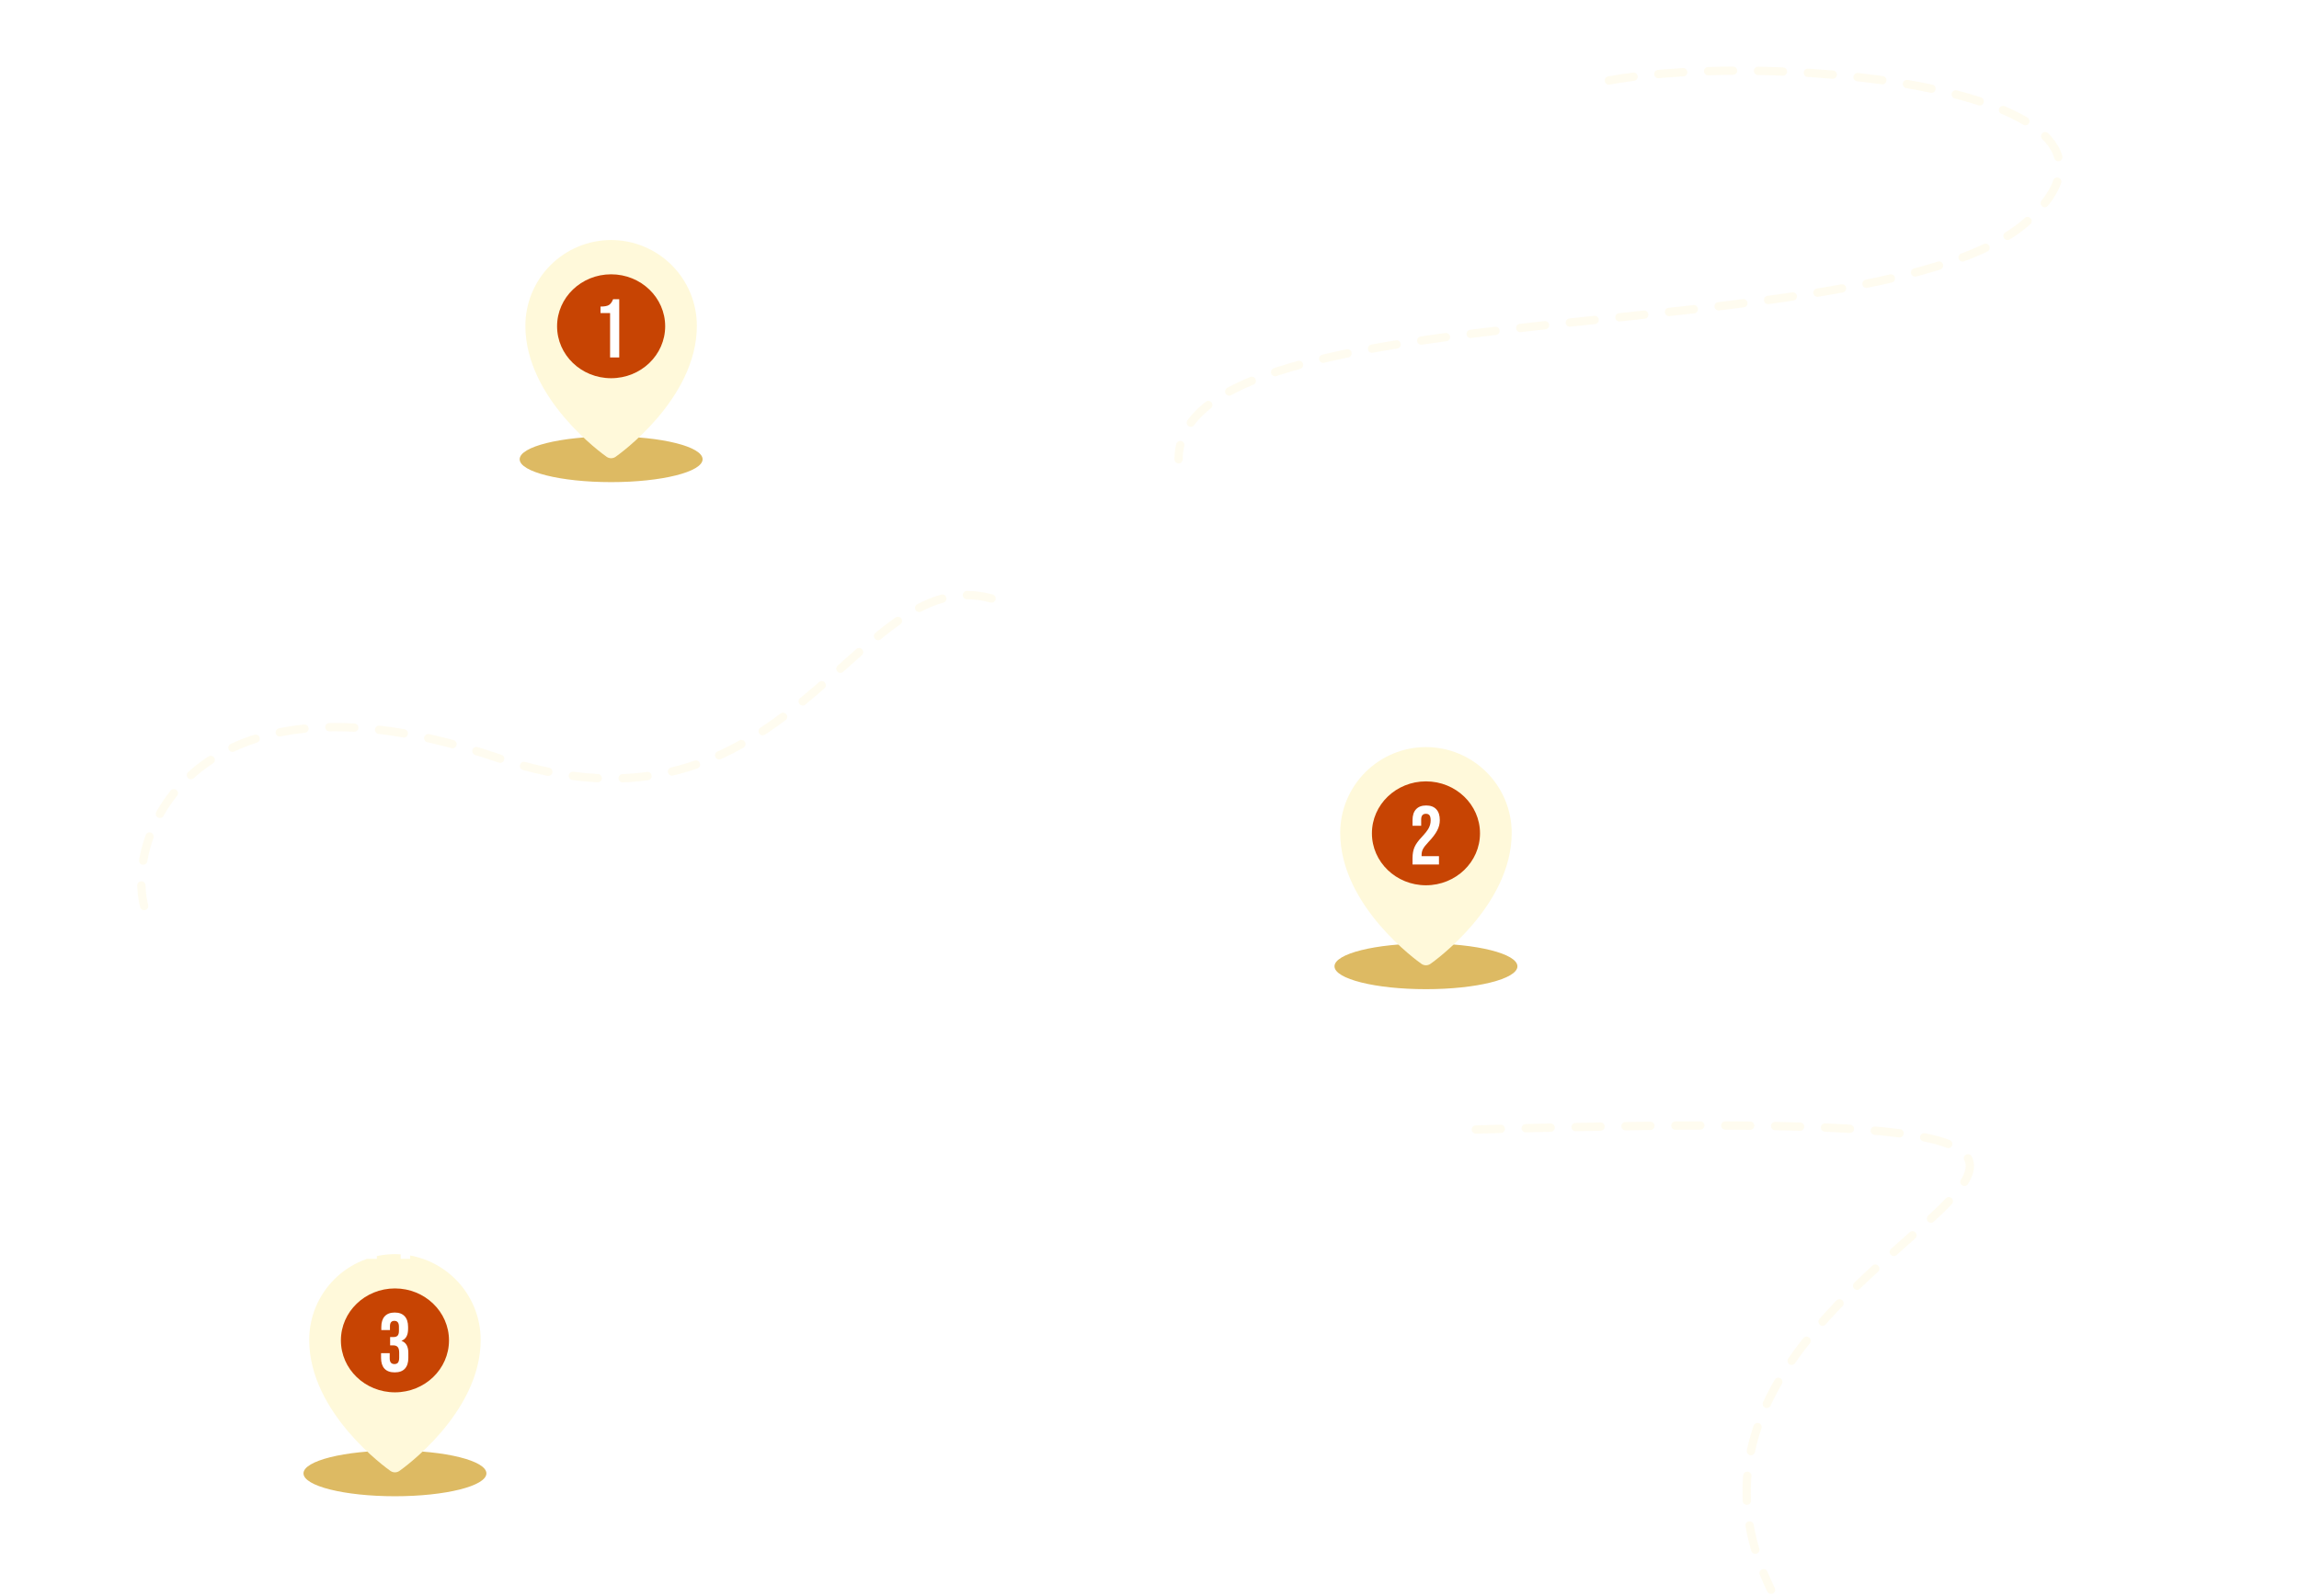<svg width="553" height="384" viewBox="0 0 553 384" fill="none" xmlns="http://www.w3.org/2000/svg">
<g filter="url(#filter0_ddddd_701_390962)">
<ellipse cx="86" cy="60.5" rx="22" ry="5.5" fill="#DDBA63"/>
<path d="M85.998 7.749C80.53 7.756 75.288 9.931 71.421 13.797C67.555 17.664 65.379 22.906 65.373 28.374C65.373 46.022 84.123 59.352 84.921 59.91C85.237 60.131 85.613 60.249 85.998 60.249C86.383 60.249 86.759 60.131 87.075 59.91C87.873 59.352 106.623 46.022 106.623 28.374C106.617 22.906 104.441 17.664 100.575 13.797C96.708 9.931 91.466 7.756 85.998 7.749V7.749ZM85.999 20.875C87.483 20.875 88.933 21.315 90.166 22.139C91.4 22.963 92.361 24.134 92.928 25.505C93.496 26.875 93.645 28.383 93.355 29.838C93.066 31.293 92.352 32.629 91.303 33.678C90.254 34.727 88.918 35.441 87.463 35.731C86.008 36.02 84.5 35.872 83.129 35.304C81.759 34.736 80.588 33.775 79.763 32.542C78.939 31.308 78.499 29.858 78.499 28.375C78.499 27.39 78.693 26.415 79.07 25.505C79.447 24.595 80 23.768 80.696 23.072C81.392 22.375 82.219 21.823 83.129 21.446C84.039 21.069 85.014 20.875 85.999 20.875V20.875Z" fill="#FFF9DA"/>
<ellipse cx="86" cy="28.5" rx="13" ry="12.5" fill="#C74403"/>
<path d="M87.95 36H85.75V25.32H83.45V23.76C84.37 23.76 85.037 23.64 85.45 23.4C85.876 23.133 86.216 22.667 86.47 22H87.95V36Z" fill="white"/>
</g>
<path d="M143.28 27H141V13H144.62C147.073 13 148.3 14.213 148.3 16.64V17.68C148.3 20.107 147.073 21.32 144.62 21.32H143.28V27ZM143.28 15.02V19.32H144.62C145.113 19.32 145.467 19.2 145.68 18.96C145.907 18.707 146.02 18.3 146.02 17.74V16.56C146.02 16 145.907 15.607 145.68 15.38C145.467 15.14 145.113 15.02 144.62 15.02H143.28ZM156.828 27H154.508L154.048 24.28H150.968L150.488 27H148.368L151.048 13H154.128L156.828 27ZM152.508 15.36L151.308 22.3H153.708L152.508 15.36ZM164.21 26.24C163.584 26.88 162.69 27.2 161.53 27.2C160.37 27.2 159.47 26.88 158.83 26.24C158.204 25.587 157.89 24.673 157.89 23.5V16.5C157.89 15.327 158.204 14.42 158.83 13.78C159.47 13.127 160.37 12.8 161.53 12.8C162.69 12.8 163.584 13.127 164.21 13.78C164.837 14.42 165.15 15.327 165.15 16.5V17.74H163.01V16.4C163.01 15.32 162.537 14.78 161.59 14.78C160.644 14.78 160.17 15.32 160.17 16.4V23.6C160.17 24.68 160.644 25.22 161.59 25.22C162.537 25.22 163.01 24.68 163.01 23.6V21.84H165.15V23.5C165.15 24.673 164.837 25.587 164.21 26.24ZM172.921 26.24C172.295 26.88 171.401 27.2 170.241 27.2C169.081 27.2 168.181 26.88 167.541 26.24C166.915 25.587 166.601 24.673 166.601 23.5V16.5C166.601 15.327 166.915 14.42 167.541 13.78C168.181 13.127 169.081 12.8 170.241 12.8C171.401 12.8 172.295 13.127 172.921 13.78C173.548 14.42 173.861 15.327 173.861 16.5V17.74H171.721V16.4C171.721 15.32 171.248 14.78 170.301 14.78C169.355 14.78 168.881 15.32 168.881 16.4V23.6C168.881 24.68 169.355 25.22 170.301 25.22C171.248 25.22 171.721 24.68 171.721 23.6V21.84H173.861V23.5C173.861 24.673 173.548 25.587 172.921 26.24ZM183.573 27H181.173L178.953 20.6L177.753 22.58V27H175.473V13H177.753V19.16L181.213 13H183.533L180.493 18.2L183.573 27ZM192.726 27H190.406L189.946 24.28H186.866L186.386 27H184.266L186.946 13H190.026L192.726 27ZM188.406 15.36L187.206 22.3H189.606L188.406 15.36ZM206.786 27H204.506L202.346 20.2L201.246 22.1V27H198.966V22.1L197.866 20.2L195.706 27H193.406L196.366 18.2L193.446 13H195.806L198.966 19.06V13H201.246V19.06L204.426 13H206.746L203.846 18.22L206.786 27ZM210.169 22.36L213.549 13H215.869V27H213.809V17.6L210.449 27H208.129V13H210.169V22.36ZM218.895 29.32H217.855L218.755 27H217.955V24.6H220.235V26.76L218.895 29.32ZM230.727 18.08V13H233.007V27H230.727V21.16C230.14 21.76 229.347 22.06 228.347 22.06C226.373 22.06 225.387 20.933 225.387 18.68V13H227.647V18.38C227.647 19.46 228.113 20 229.047 20C229.58 20 229.993 19.84 230.287 19.52C230.58 19.187 230.727 18.707 230.727 18.08ZM239.324 27H237.064V15.02H234.384V13H242.004V15.02H239.324V27ZM243.125 23.44V16.56C243.125 15.36 243.445 14.433 244.085 13.78C244.738 13.127 245.665 12.8 246.865 12.8C248.078 12.8 249.005 13.127 249.645 13.78C250.298 14.433 250.625 15.36 250.625 16.56V23.44C250.625 24.64 250.298 25.567 249.645 26.22C248.991 26.873 248.065 27.2 246.865 27.2C245.665 27.2 244.738 26.873 244.085 26.22C243.445 25.567 243.125 24.64 243.125 23.44ZM246.865 25.18C247.851 25.18 248.345 24.64 248.345 23.56V16.44C248.345 15.36 247.851 14.82 246.865 14.82C245.891 14.82 245.405 15.36 245.405 16.44V23.56C245.405 24.64 245.891 25.18 246.865 25.18ZM258.124 27H255.844V13H258.124V18.78H261.144V13H263.424V27H261.144V20.8H258.124V27ZM265.234 23.44V16.56C265.234 15.36 265.554 14.433 266.194 13.78C266.847 13.127 267.774 12.8 268.974 12.8C270.187 12.8 271.114 13.127 271.754 13.78C272.407 14.433 272.734 15.36 272.734 16.56V23.44C272.734 24.64 272.407 25.567 271.754 26.22C271.101 26.873 270.174 27.2 268.974 27.2C267.774 27.2 266.847 26.873 266.194 26.22C265.554 25.567 265.234 24.64 265.234 23.44ZM268.974 25.18C269.961 25.18 270.454 24.64 270.454 23.56V16.44C270.454 15.36 269.961 14.82 268.974 14.82C268.001 14.82 267.514 15.36 267.514 16.44V23.56C267.514 24.64 268.001 25.18 268.974 25.18ZM278.455 27H274.535V13H278.255C279.508 13 280.428 13.273 281.015 13.82C281.615 14.367 281.915 15.207 281.915 16.34V16.76C281.915 18.187 281.362 19.113 280.255 19.54V19.6C281.522 19.987 282.155 21.02 282.155 22.7V23.42C282.155 25.807 280.922 27 278.455 27ZM276.815 15.02V18.74H277.955C278.528 18.74 278.948 18.613 279.215 18.36C279.495 18.093 279.635 17.68 279.635 17.12V16.6C279.635 16.04 279.522 15.64 279.295 15.4C279.068 15.147 278.695 15.02 278.175 15.02H276.815ZM276.815 20.76V24.98H278.455C278.948 24.98 279.308 24.86 279.535 24.62C279.762 24.367 279.875 23.96 279.875 23.4V22.62C279.875 21.927 279.742 21.447 279.475 21.18C279.208 20.9 278.742 20.76 278.075 20.76H276.815ZM283.574 23.44V16.56C283.574 15.36 283.894 14.433 284.534 13.78C285.187 13.127 286.114 12.8 287.314 12.8C288.527 12.8 289.454 13.127 290.094 13.78C290.747 14.433 291.074 15.36 291.074 16.56V23.44C291.074 24.64 290.747 25.567 290.094 26.22C289.441 26.873 288.514 27.2 287.314 27.2C286.114 27.2 285.187 26.873 284.534 26.22C283.894 25.567 283.574 24.64 283.574 23.44ZM287.314 25.18C288.301 25.18 288.794 24.64 288.794 23.56V16.44C288.794 15.36 288.301 14.82 287.314 14.82C286.341 14.82 285.854 15.36 285.854 16.44V23.56C285.854 24.64 286.341 25.18 287.314 25.18ZM295.155 27H292.875V13H299.155V15.02H295.155V27ZM300.293 23.44V16.56C300.293 15.36 300.613 14.433 301.253 13.78C301.906 13.127 302.833 12.8 304.033 12.8C305.246 12.8 306.173 13.127 306.813 13.78C307.466 14.433 307.793 15.36 307.793 16.56V23.44C307.793 24.64 307.466 25.567 306.813 26.22C306.159 26.873 305.233 27.2 304.033 27.2C302.833 27.2 301.906 26.873 301.253 26.22C300.613 25.567 300.293 24.64 300.293 23.44ZM304.033 25.18C305.019 25.18 305.513 24.64 305.513 23.56V16.44C305.513 15.36 305.019 14.82 304.033 14.82C303.059 14.82 302.573 15.36 302.573 16.44V23.56C302.573 24.64 303.059 25.18 304.033 25.18ZM145.32 57H143.06V45.02H140.38V43H148V45.02H145.32V57ZM153.019 57H149.379V43H151.659V48.4H153.019C155.472 48.4 156.699 49.633 156.699 52.1V53.3C156.699 55.767 155.472 57 153.019 57ZM160.499 57H158.219V43H160.499V57ZM151.659 50.42V54.98H153.019C153.499 54.98 153.852 54.86 154.079 54.62C154.306 54.367 154.419 53.967 154.419 53.42V51.98C154.419 51.433 154.306 51.04 154.079 50.8C153.852 50.547 153.499 50.42 153.019 50.42H151.659ZM167.422 57H165.262L168.222 49.82L165.382 43H167.822L169.622 47.7L171.482 43H173.682L170.842 49.82L173.802 57H171.382L169.422 51.94L167.422 57ZM174.59 53.44V46.56C174.59 45.36 174.91 44.433 175.55 43.78C176.203 43.127 177.13 42.8 178.33 42.8C179.543 42.8 180.47 43.127 181.11 43.78C181.763 44.433 182.09 45.36 182.09 46.56V53.44C182.09 54.64 181.763 55.567 181.11 56.22C180.456 56.873 179.53 57.2 178.33 57.2C177.13 57.2 176.203 56.873 175.55 56.22C174.91 55.567 174.59 54.64 174.59 53.44ZM178.33 55.18C179.316 55.18 179.81 54.64 179.81 53.56V46.44C179.81 45.36 179.316 44.82 178.33 44.82C177.356 44.82 176.87 45.36 176.87 46.44V53.56C176.87 54.64 177.356 55.18 178.33 55.18ZM188.133 57H185.873V45.02H183.193V43H190.813V45.02H188.133V57ZM198.911 57H192.191V43H198.911V45.02H194.471V48.78H198.031V50.8H194.471V54.98H198.911V57ZM200.454 57.02C200.174 57.02 199.954 56.993 199.794 56.94V54.96C199.954 55 200.107 55.02 200.254 55.02C200.747 55.02 201.087 54.9 201.274 54.66C201.474 54.407 201.587 53.973 201.614 53.36L202.034 43H208.874V57H206.614V45.02H204.174L203.874 53.42C203.834 54.673 203.547 55.587 203.014 56.16C202.481 56.733 201.627 57.02 200.454 57.02ZM218.101 57H214.301V43H220.841V45.02H216.581V48.5H218.101C220.554 48.5 221.781 49.733 221.781 52.2V53.3C221.781 55.767 220.554 57 218.101 57ZM216.581 50.52V54.98H218.101C218.581 54.98 218.934 54.86 219.161 54.62C219.387 54.367 219.501 53.967 219.501 53.42V52.08C219.501 51.533 219.387 51.14 219.161 50.9C218.934 50.647 218.581 50.52 218.101 50.52H216.581ZM226.925 57H223.285V43H225.565V48.4H226.925C229.378 48.4 230.605 49.633 230.605 52.1V53.3C230.605 55.767 229.378 57 226.925 57ZM234.405 57H232.125V43H234.405V57ZM225.565 50.42V54.98H226.925C227.405 54.98 227.758 54.86 227.985 54.62C228.212 54.367 228.325 53.967 228.325 53.42V51.98C228.325 51.433 228.212 51.04 227.985 50.8C227.758 50.547 227.405 50.42 226.925 50.42H225.565ZM245.968 56.24C245.341 56.88 244.448 57.2 243.288 57.2C242.128 57.2 241.228 56.88 240.588 56.24C239.961 55.587 239.648 54.673 239.648 53.5V46.5C239.648 45.327 239.961 44.42 240.588 43.78C241.228 43.127 242.128 42.8 243.288 42.8C244.448 42.8 245.341 43.127 245.968 43.78C246.595 44.42 246.908 45.327 246.908 46.5V47.74H244.768V46.4C244.768 45.32 244.295 44.78 243.348 44.78C242.401 44.78 241.928 45.32 241.928 46.4V53.6C241.928 54.68 242.401 55.22 243.348 55.22C244.295 55.22 244.768 54.68 244.768 53.6V51.84H246.908V53.5C246.908 54.673 246.595 55.587 245.968 56.24ZM255.24 57H248.52V43H255.24V45.02H250.8V48.78H254.36V50.8H250.8V54.98H255.24V57ZM260.542 57H256.742V43H263.282V45.02H259.022V48.5H260.542C262.996 48.5 264.222 49.733 264.222 52.2V53.3C264.222 55.767 262.996 57 260.542 57ZM259.022 50.52V54.98H260.542C261.022 54.98 261.376 54.86 261.602 54.62C261.829 54.367 261.942 53.967 261.942 53.42V52.08C261.942 51.533 261.829 51.14 261.602 50.9C261.376 50.647 261.022 50.52 260.542 50.52H259.022ZM272.927 43V57H270.647V51.08H269.607C268.967 51.08 268.513 51.22 268.247 51.5C267.993 51.78 267.867 52.267 267.867 52.96V55.16C267.867 55.947 267.793 56.56 267.647 57H265.347C265.52 56.573 265.607 55.967 265.607 55.18V53.1C265.607 52.18 265.74 51.473 266.007 50.98C266.273 50.473 266.707 50.133 267.307 49.96V49.9C266.187 49.487 265.627 48.533 265.627 47.04V46.36C265.627 45.213 265.92 44.367 266.507 43.82C267.107 43.273 268.033 43 269.287 43H272.927ZM269.567 49.06H270.647V45.02H269.327C268.833 45.02 268.473 45.147 268.247 45.4C268.02 45.653 267.907 46.053 267.907 46.6V47.4C267.907 47.987 268.04 48.413 268.307 48.68C268.573 48.933 268.993 49.06 269.567 49.06ZM281.582 53.44V46.56C281.582 45.36 281.902 44.433 282.542 43.78C283.195 43.127 284.122 42.8 285.322 42.8C286.535 42.8 287.462 43.127 288.102 43.78C288.755 44.433 289.082 45.36 289.082 46.56V53.44C289.082 54.64 288.755 55.567 288.102 56.22C287.448 56.873 286.522 57.2 285.322 57.2C284.122 57.2 283.195 56.873 282.542 56.22C281.902 55.567 281.582 54.64 281.582 53.44ZM285.322 55.18C286.308 55.18 286.802 54.64 286.802 53.56V46.44C286.802 45.36 286.308 44.82 285.322 44.82C284.348 44.82 283.862 45.36 283.862 46.44V53.56C283.862 54.64 284.348 55.18 285.322 55.18ZM295.125 57H292.865V45.02H290.185V43H297.805V45.02H295.125V57ZM307.284 57H304.884L302.664 50.6L301.464 52.58V57H299.184V43H301.464V49.16L304.924 43H307.244L304.204 48.2L307.284 57ZM310.897 57H308.617V43H312.237C314.691 43 315.917 44.213 315.917 46.64V47.68C315.917 50.107 314.691 51.32 312.237 51.32H310.897V57ZM310.897 45.02V49.32H312.237C312.731 49.32 313.084 49.2 313.297 48.96C313.524 48.707 313.637 48.3 313.637 47.74V46.56C313.637 46 313.524 45.607 313.297 45.38C313.084 45.14 312.731 45.02 312.237 45.02H310.897ZM321.066 57H317.426V43H319.706V48.4H321.066C323.519 48.4 324.746 49.633 324.746 52.1V53.3C324.746 55.767 323.519 57 321.066 57ZM328.546 57H326.266V43H328.546V57ZM319.706 50.42V54.98H321.066C321.546 54.98 321.899 54.86 322.126 54.62C322.352 54.367 322.466 53.967 322.466 53.42V51.98C322.466 51.433 322.352 51.04 322.126 50.8C321.899 50.547 321.546 50.42 321.066 50.42H319.706ZM334.871 57H332.611V45.02H329.931V43H337.551V45.02H334.871V57ZM342.57 57H338.93V43H341.21V48.4H342.57C345.023 48.4 346.25 49.633 346.25 52.1V53.3C346.25 55.767 345.023 57 342.57 57ZM341.21 50.42V54.98H342.57C343.05 54.98 343.403 54.86 343.63 54.62C343.856 54.367 343.97 53.967 343.97 53.42V51.98C343.97 51.433 343.856 51.04 343.63 50.8C343.403 50.547 343.05 50.42 342.57 50.42H341.21Z" fill="white"/>
<g filter="url(#filter1_ddddd_701_390962)">
<ellipse cx="34" cy="304.5" rx="22" ry="5.5" fill="#DDBA63"/>
<path d="M33.998 251.749C28.53 251.756 23.288 253.931 19.421 257.797C15.555 261.664 13.38 266.906 13.373 272.374C13.373 290.022 32.123 303.352 32.921 303.911C33.237 304.131 33.613 304.249 33.998 304.249C34.383 304.249 34.759 304.131 35.075 303.911C35.873 303.352 54.623 290.022 54.623 272.374C54.617 266.906 52.441 261.664 48.575 257.797C44.708 253.931 39.466 251.756 33.998 251.749V251.749ZM33.999 264.875C35.483 264.875 36.933 265.315 38.166 266.139C39.4 266.963 40.361 268.134 40.928 269.505C41.496 270.875 41.645 272.383 41.355 273.838C41.066 275.293 40.352 276.629 39.303 277.678C38.254 278.727 36.917 279.441 35.463 279.731C34.008 280.02 32.5 279.872 31.129 279.304C29.759 278.736 28.587 277.775 27.763 276.542C26.939 275.308 26.499 273.858 26.499 272.375C26.499 271.39 26.693 270.415 27.07 269.505C27.447 268.595 28 267.768 28.696 267.072C29.392 266.375 30.219 265.823 31.129 265.446C32.039 265.069 33.014 264.875 33.999 264.875V264.875Z" fill="#FFF9DA"/>
<ellipse cx="34" cy="272.5" rx="13" ry="12.5" fill="#C74403"/>
<path d="M30.66 276.72V275.58H32.74V276.82C32.74 277.74 33.12 278.2 33.88 278.2C34.266 278.2 34.553 278.08 34.74 277.84C34.926 277.6 35.02 277.193 35.02 276.62V275.48C35.02 274.84 34.906 274.387 34.68 274.12C34.453 273.84 34.086 273.7 33.58 273.7H32.84V271.7H33.64C34.093 271.7 34.426 271.587 34.64 271.36C34.853 271.12 34.96 270.74 34.96 270.22V269.2C34.96 268.267 34.593 267.8 33.86 267.8C33.153 267.8 32.8 268.233 32.8 269.1V270.02H30.72V269.28C30.72 268.16 30.993 267.3 31.54 266.7C32.1 266.1 32.9 265.8 33.94 265.8C34.993 265.8 35.793 266.1 36.34 266.7C36.886 267.287 37.16 268.14 37.16 269.26V269.76C37.16 271.253 36.64 272.193 35.6 272.58V272.62C36.68 273.02 37.22 273.98 37.22 275.5V276.74C37.22 277.86 36.94 278.72 36.38 279.32C35.833 279.907 35.02 280.2 33.94 280.2C32.86 280.2 32.04 279.9 31.48 279.3C30.933 278.7 30.66 277.84 30.66 276.72Z" fill="white"/>
</g>
<path d="M92.74 264.56L94.54 257H96.72L93.7 268.62C93.46 269.54 93.08 270.2 92.56 270.6C92.04 271 91.307 271.2 90.36 271.2C89.813 271.2 89.353 271.127 88.98 270.98V269.02C89.3 269.127 89.647 269.18 90.02 269.18C90.447 269.18 90.767 269.12 90.98 269C91.193 268.867 91.353 268.64 91.46 268.32L91.56 267.96L88.4 257H90.76L92.74 264.56ZM102.984 262.08V257H105.264V271H102.984V265.16C102.398 265.76 101.604 266.06 100.604 266.06C98.631 266.06 97.644 264.933 97.644 262.68V257H99.904V262.38C99.904 263.46 100.371 264 101.304 264C101.838 264 102.251 263.84 102.544 263.52C102.838 263.187 102.984 262.707 102.984 262.08ZM115.082 271H112.762L112.302 268.28H109.222L108.742 271H106.622L109.302 257H112.382L115.082 271ZM110.762 259.36L109.562 266.3H111.962L110.762 259.36ZM122.464 270.24C121.838 270.88 120.944 271.2 119.784 271.2C118.624 271.2 117.724 270.88 117.084 270.24C116.458 269.587 116.144 268.673 116.144 267.5V260.5C116.144 259.327 116.458 258.42 117.084 257.78C117.724 257.127 118.624 256.8 119.784 256.8C120.944 256.8 121.838 257.127 122.464 257.78C123.091 258.42 123.404 259.327 123.404 260.5V261.74H121.264V260.4C121.264 259.32 120.791 258.78 119.844 258.78C118.898 258.78 118.424 259.32 118.424 260.4V267.6C118.424 268.68 118.898 269.22 119.844 269.22C120.791 269.22 121.264 268.68 121.264 267.6V265.84H123.404V267.5C123.404 268.673 123.091 269.587 122.464 270.24ZM129.336 271H127.076V259.02H124.396V257H132.016V259.02H129.336V271ZM137.315 271H133.395V257H137.115C138.368 257 139.288 257.273 139.875 257.82C140.475 258.367 140.775 259.207 140.775 260.34V260.76C140.775 262.187 140.221 263.113 139.115 263.54V263.6C140.381 263.987 141.015 265.02 141.015 266.7V267.42C141.015 269.807 139.781 271 137.315 271ZM135.675 259.02V262.74H136.815C137.388 262.74 137.808 262.613 138.075 262.36C138.355 262.093 138.495 261.68 138.495 261.12V260.6C138.495 260.04 138.381 259.64 138.155 259.4C137.928 259.147 137.555 259.02 137.035 259.02H135.675ZM135.675 264.76V268.98H137.315C137.808 268.98 138.168 268.86 138.395 268.62C138.621 268.367 138.735 267.96 138.735 267.4V266.62C138.735 265.927 138.601 265.447 138.335 265.18C138.068 264.9 137.601 264.76 136.935 264.76H135.675ZM146.295 264.56L148.095 257H150.275L147.255 268.62C147.015 269.54 146.635 270.2 146.115 270.6C145.595 271 144.861 271.2 143.915 271.2C143.368 271.2 142.908 271.127 142.535 270.98V269.02C142.855 269.127 143.201 269.18 143.575 269.18C144.001 269.18 144.321 269.12 144.535 269C144.748 268.867 144.908 268.64 145.015 268.32L145.115 267.96L141.955 257H144.315L146.295 264.56ZM155.399 255.86C154.612 255.86 153.992 255.64 153.539 255.2C153.086 254.747 152.846 254.133 152.819 253.36H154.199C154.266 254.027 154.666 254.36 155.399 254.36C156.132 254.36 156.552 254.027 156.659 253.36H157.999C157.972 254.133 157.732 254.747 157.279 255.2C156.826 255.64 156.199 255.86 155.399 255.86ZM153.579 266.36L156.959 257H159.279V271H157.219V261.6L153.859 271H151.539V257H153.579V266.36ZM168.623 271H164.703V257H168.423C169.676 257 170.596 257.273 171.183 257.82C171.783 258.367 172.083 259.207 172.083 260.34V260.76C172.083 262.187 171.53 263.113 170.423 263.54V263.6C171.69 263.987 172.323 265.02 172.323 266.7V267.42C172.323 269.807 171.09 271 168.623 271ZM166.983 259.02V262.74H168.123C168.696 262.74 169.116 262.613 169.383 262.36C169.663 262.093 169.803 261.68 169.803 261.12V260.6C169.803 260.04 169.69 259.64 169.463 259.4C169.236 259.147 168.863 259.02 168.343 259.02H166.983ZM166.983 264.76V268.98H168.623C169.116 268.98 169.476 268.86 169.703 268.62C169.93 268.367 170.043 267.96 170.043 267.4V266.62C170.043 265.927 169.91 265.447 169.643 265.18C169.376 264.9 168.91 264.76 168.243 264.76H166.983ZM179.62 271H177.34V257H180.96C183.413 257 184.64 258.213 184.64 260.64V261.68C184.64 264.107 183.413 265.32 180.96 265.32H179.62V271ZM179.62 259.02V263.32H180.96C181.453 263.32 181.807 263.2 182.02 262.96C182.247 262.707 182.36 262.3 182.36 261.74V260.56C182.36 260 182.247 259.607 182.02 259.38C181.807 259.14 181.453 259.02 180.96 259.02H179.62ZM185.968 267.44V260.56C185.968 259.36 186.288 258.433 186.928 257.78C187.582 257.127 188.508 256.8 189.708 256.8C190.922 256.8 191.848 257.127 192.488 257.78C193.142 258.433 193.468 259.36 193.468 260.56V267.44C193.468 268.64 193.142 269.567 192.488 270.22C191.835 270.873 190.908 271.2 189.708 271.2C188.508 271.2 187.582 270.873 186.928 270.22C186.288 269.567 185.968 268.64 185.968 267.44ZM189.708 269.18C190.695 269.18 191.188 268.64 191.188 267.56V260.44C191.188 259.36 190.695 258.82 189.708 258.82C188.735 258.82 188.248 259.36 188.248 260.44V267.56C188.248 268.64 188.735 269.18 189.708 269.18ZM198.49 271.2C197.29 271.2 196.376 270.887 195.75 270.26C195.123 269.62 194.81 268.7 194.81 267.5V266.56H196.95V267.54C196.95 268.633 197.443 269.18 198.43 269.18C198.95 269.18 199.323 269.047 199.55 268.78C199.79 268.5 199.91 268.047 199.91 267.42V266.66C199.91 265.967 199.77 265.473 199.49 265.18C199.223 264.873 198.776 264.72 198.15 264.72H197.29V262.7H198.21C199.303 262.7 199.85 262.133 199.85 261V260.38C199.85 259.34 199.376 258.82 198.43 258.82C197.496 258.82 197.03 259.32 197.03 260.32V261.02H194.89V260.5C194.89 259.3 195.196 258.387 195.81 257.76C196.423 257.12 197.323 256.8 198.51 256.8C199.683 256.8 200.576 257.107 201.19 257.72C201.803 258.333 202.11 259.22 202.11 260.38V260.76C202.11 262.213 201.516 263.153 200.33 263.58V263.6C201.556 264.027 202.17 265.053 202.17 266.68V267.48C202.17 269.96 200.943 271.2 198.49 271.2ZM207.464 271H203.824V257H206.104V262.4H207.464C209.918 262.4 211.144 263.633 211.144 266.1V267.3C211.144 269.767 209.918 271 207.464 271ZM214.944 271H212.664V257H214.944V271ZM206.104 264.42V268.98H207.464C207.944 268.98 208.298 268.86 208.524 268.62C208.751 268.367 208.864 267.967 208.864 267.42V265.98C208.864 265.433 208.751 265.04 208.524 264.8C208.298 264.547 207.944 264.42 207.464 264.42H206.104ZM219.229 271H216.949V257H223.229V259.02H219.229V271ZM226.905 271H224.625V257H228.245C230.698 257 231.925 258.213 231.925 260.64V261.68C231.925 264.107 230.698 265.32 228.245 265.32H226.905V271ZM226.905 259.02V263.32H228.245C228.738 263.32 229.092 263.2 229.305 262.96C229.532 262.707 229.645 262.3 229.645 261.74V260.56C229.645 260 229.532 259.607 229.305 259.38C229.092 259.14 228.738 259.02 228.245 259.02H226.905ZM237.074 271H233.434V257H235.714V262.4H237.074C239.527 262.4 240.754 263.633 240.754 266.1V267.3C240.754 269.767 239.527 271 237.074 271ZM244.554 271H242.274V257H244.554V271ZM235.714 264.42V268.98H237.074C237.554 268.98 237.907 268.86 238.134 268.62C238.36 268.367 238.474 267.967 238.474 267.42V265.98C238.474 265.433 238.36 265.04 238.134 264.8C237.907 264.547 237.554 264.42 237.074 264.42H235.714ZM258.119 271H246.559V257H248.839V268.98H251.219V257H253.479V268.98H255.839V257H258.119V271ZM266.833 271H260.113V257H266.833V259.02H262.393V262.78H265.953V264.8H262.393V268.98H266.833V271ZM274.034 271H271.754V257H279.334V271H277.054V259.02H274.034V271ZM283.604 271H281.324V257H284.944C287.398 257 288.624 258.213 288.624 260.64V261.68C288.624 264.107 287.398 265.32 284.944 265.32H283.604V271ZM283.604 259.02V263.32H284.944C285.438 263.32 285.791 263.2 286.004 262.96C286.231 262.707 286.344 262.3 286.344 261.74V260.56C286.344 260 286.231 259.607 286.004 259.38C285.791 259.14 285.438 259.02 284.944 259.02H283.604ZM292.173 266.36L295.553 257H297.873V271H295.813V261.6L292.453 271H290.133V257H292.173V266.36ZM303.099 271.2C301.899 271.2 300.986 270.887 300.359 270.26C299.732 269.62 299.419 268.7 299.419 267.5V266.56H301.559V267.54C301.559 268.633 302.052 269.18 303.039 269.18C303.559 269.18 303.932 269.047 304.159 268.78C304.399 268.5 304.519 268.047 304.519 267.42V266.66C304.519 265.967 304.379 265.473 304.099 265.18C303.832 264.873 303.386 264.72 302.759 264.72H301.899V262.7H302.819C303.912 262.7 304.459 262.133 304.459 261V260.38C304.459 259.34 303.986 258.82 303.039 258.82C302.106 258.82 301.639 259.32 301.639 260.32V261.02H299.499V260.5C299.499 259.3 299.806 258.387 300.419 257.76C301.032 257.12 301.932 256.8 303.119 256.8C304.292 256.8 305.186 257.107 305.799 257.72C306.412 258.333 306.719 259.22 306.719 260.38V260.76C306.719 262.213 306.126 263.153 304.939 263.58V263.6C306.166 264.027 306.779 265.053 306.779 266.68V267.48C306.779 269.96 305.552 271.2 303.099 271.2ZM308.254 267.44V260.56C308.254 259.36 308.574 258.433 309.214 257.78C309.867 257.127 310.794 256.8 311.994 256.8C313.207 256.8 314.134 257.127 314.774 257.78C315.427 258.433 315.754 259.36 315.754 260.56V267.44C315.754 268.64 315.427 269.567 314.774 270.22C314.12 270.873 313.194 271.2 311.994 271.2C310.794 271.2 309.867 270.873 309.214 270.22C308.574 269.567 308.254 268.64 308.254 267.44ZM311.994 269.18C312.98 269.18 313.474 268.64 313.474 267.56V260.44C313.474 259.36 312.98 258.82 311.994 258.82C311.02 258.82 310.534 259.36 310.534 260.44V267.56C310.534 268.64 311.02 269.18 311.994 269.18ZM321.475 271H317.555V257H321.275C322.528 257 323.448 257.273 324.035 257.82C324.635 258.367 324.935 259.207 324.935 260.34V260.76C324.935 262.187 324.381 263.113 323.275 263.54V263.6C324.541 263.987 325.175 265.02 325.175 266.7V267.42C325.175 269.807 323.941 271 321.475 271ZM319.835 259.02V262.74H320.975C321.548 262.74 321.968 262.613 322.235 262.36C322.515 262.093 322.655 261.68 322.655 261.12V260.6C322.655 260.04 322.541 259.64 322.315 259.4C322.088 259.147 321.715 259.02 321.195 259.02H319.835ZM319.835 264.76V268.98H321.475C321.968 268.98 322.328 268.86 322.555 268.62C322.781 268.367 322.895 267.96 322.895 267.4V266.62C322.895 265.927 322.761 265.447 322.495 265.18C322.228 264.9 321.761 264.76 321.095 264.76H319.835ZM97.46 287V298.98H98.66V302.88H96.38V301H90.64V302.88H88.38V298.98H89.68C89.973 298.687 90.14 298.14 90.18 297.34L90.6 287H97.46ZM91.84 298.98H95.18V289.02H92.74L92.46 297.22C92.433 297.94 92.227 298.527 91.84 298.98ZM100.056 301.02C99.776 301.02 99.556 300.993 99.396 300.94V298.96C99.556 299 99.709 299.02 99.856 299.02C100.349 299.02 100.689 298.9 100.876 298.66C101.076 298.407 101.189 297.973 101.216 297.36L101.636 287H108.476V301H106.216V289.02H103.776L103.476 297.42C103.436 298.673 103.149 299.587 102.616 300.16C102.082 300.733 101.229 301.02 100.056 301.02ZM117.684 287V301H115.404V295.08H114.364C113.724 295.08 113.271 295.22 113.004 295.5C112.751 295.78 112.624 296.267 112.624 296.96V299.16C112.624 299.947 112.551 300.56 112.404 301H110.104C110.278 300.573 110.364 299.967 110.364 299.18V297.1C110.364 296.18 110.498 295.473 110.764 294.98C111.031 294.473 111.464 294.133 112.064 293.96V293.9C110.944 293.487 110.384 292.533 110.384 291.04V290.36C110.384 289.213 110.678 288.367 111.264 287.82C111.864 287.273 112.791 287 114.044 287H117.684ZM114.324 293.06H115.404V289.02H114.084C113.591 289.02 113.231 289.147 113.004 289.4C112.778 289.653 112.664 290.053 112.664 290.6V291.4C112.664 291.987 112.798 292.413 113.064 292.68C113.331 292.933 113.751 293.06 114.324 293.06ZM125.382 301H123.102V287H126.722C129.175 287 130.402 288.213 130.402 290.64V291.68C130.402 294.107 129.175 295.32 126.722 295.32H125.382V301ZM125.382 289.02V293.32H126.722C127.215 293.32 127.568 293.2 127.782 292.96C128.008 292.707 128.122 292.3 128.122 291.74V290.56C128.122 290 128.008 289.607 127.782 289.38C127.568 289.14 127.215 289.02 126.722 289.02H125.382ZM138.63 301H131.91V287H138.63V289.02H134.19V292.78H137.75V294.8H134.19V298.98H138.63V301ZM147.992 301H145.672L145.212 298.28H142.132L141.652 301H139.532L142.212 287H145.292L147.992 301ZM143.672 289.36L142.472 296.3H144.872L143.672 289.36ZM149.45 301.02C149.17 301.02 148.95 300.993 148.79 300.94V298.96C148.95 299 149.103 299.02 149.25 299.02C149.743 299.02 150.083 298.9 150.27 298.66C150.47 298.407 150.583 297.973 150.61 297.36L151.03 287H157.87V301H155.61V289.02H153.17L152.87 297.42C152.83 298.673 152.543 299.587 152.01 300.16C151.477 300.733 150.623 301.02 149.45 301.02ZM161.919 296.36L165.299 287H167.619V301H165.559V291.6L162.199 301H159.879V287H161.919V296.36ZM172.845 301.2C171.645 301.2 170.732 300.887 170.105 300.26C169.478 299.62 169.165 298.7 169.165 297.5V296.56H171.305V297.54C171.305 298.633 171.798 299.18 172.785 299.18C173.305 299.18 173.678 299.047 173.905 298.78C174.145 298.5 174.265 298.047 174.265 297.42V296.66C174.265 295.967 174.125 295.473 173.845 295.18C173.578 294.873 173.132 294.72 172.505 294.72H171.645V292.7H172.565C173.658 292.7 174.205 292.133 174.205 291V290.38C174.205 289.34 173.732 288.82 172.785 288.82C171.852 288.82 171.385 289.32 171.385 290.32V291.02H169.245V290.5C169.245 289.3 169.552 288.387 170.165 287.76C170.778 287.12 171.678 286.8 172.865 286.8C174.038 286.8 174.932 287.107 175.545 287.72C176.158 288.333 176.465 289.22 176.465 290.38V290.76C176.465 292.213 175.872 293.153 174.685 293.58V293.6C175.912 294.027 176.525 295.053 176.525 296.68V297.48C176.525 299.96 175.298 301.2 172.845 301.2ZM185.843 301H183.523L183.063 298.28H179.983L179.503 301H177.383L180.063 287H183.143L185.843 301ZM181.523 289.36L180.323 296.3H182.723L181.523 289.36ZM196.084 302.88H193.804V301H187.184V287H189.464V298.98H192.484V287H194.764V298.98H196.084V302.88ZM199.478 296.36L202.858 287H205.178V301H203.118V291.6L199.758 301H197.438V287H199.478V296.36ZM209.224 296.36L212.604 287H214.924V301H212.864V291.6L209.504 301H207.184V287H209.224V296.36ZM226.488 300.24C225.861 300.88 224.968 301.2 223.808 301.2C222.648 301.2 221.748 300.88 221.108 300.24C220.481 299.587 220.168 298.673 220.168 297.5V290.5C220.168 289.327 220.481 288.42 221.108 287.78C221.748 287.127 222.648 286.8 223.808 286.8C224.968 286.8 225.861 287.127 226.488 287.78C227.114 288.42 227.428 289.327 227.428 290.5V291.74H225.288V290.4C225.288 289.32 224.814 288.78 223.868 288.78C222.921 288.78 222.448 289.32 222.448 290.4V297.6C222.448 298.68 222.921 299.22 223.868 299.22C224.814 299.22 225.288 298.68 225.288 297.6V295.84H227.428V297.5C227.428 298.673 227.114 299.587 226.488 300.24ZM232.959 301H229.039V287H232.759C234.012 287 234.932 287.273 235.519 287.82C236.119 288.367 236.419 289.207 236.419 290.34V290.76C236.419 292.187 235.866 293.113 234.759 293.54V293.6C236.026 293.987 236.659 295.02 236.659 296.7V297.42C236.659 299.807 235.426 301 232.959 301ZM231.319 289.02V292.74H232.459C233.032 292.74 233.452 292.613 233.719 292.36C233.999 292.093 234.139 291.68 234.139 291.12V290.6C234.139 290.04 234.026 289.64 233.799 289.4C233.572 289.147 233.199 289.02 232.679 289.02H231.319ZM231.319 294.76V298.98H232.959C233.452 298.98 233.812 298.86 234.039 298.62C234.266 298.367 234.379 297.96 234.379 297.4V296.62C234.379 295.927 234.246 295.447 233.979 295.18C233.712 294.9 233.246 294.76 232.579 294.76H231.319ZM238.078 297.44V290.56C238.078 289.36 238.398 288.433 239.038 287.78C239.691 287.127 240.618 286.8 241.818 286.8C243.031 286.8 243.958 287.127 244.598 287.78C245.251 288.433 245.578 289.36 245.578 290.56V297.44C245.578 298.64 245.251 299.567 244.598 300.22C243.944 300.873 243.018 301.2 241.818 301.2C240.618 301.2 239.691 300.873 239.038 300.22C238.398 299.567 238.078 298.64 238.078 297.44ZM241.818 299.18C242.804 299.18 243.298 298.64 243.298 297.56V290.44C243.298 289.36 242.804 288.82 241.818 288.82C240.844 288.82 240.358 289.36 240.358 290.44V297.56C240.358 298.64 240.844 299.18 241.818 299.18ZM249.419 296.36L252.799 287H255.119V301H253.059V291.6L249.699 301H247.379V287H249.419V296.36ZM258.625 301H256.465L259.425 293.82L256.585 287H259.025L260.825 291.7L262.685 287H264.885L262.045 293.82L265.005 301H262.585L260.625 295.94L258.625 301ZM271.802 296.36L275.182 287H277.502V301H275.442V291.6L272.082 301H269.762V287H271.802V296.36ZM287.968 287V298.98H289.168V302.88H286.888V301H281.148V302.88H278.888V298.98H280.188C280.481 298.687 280.648 298.14 280.688 297.34L281.108 287H287.968ZM282.348 298.98H285.688V289.02H283.248L282.968 297.22C282.941 297.94 282.734 298.527 282.348 298.98ZM297.243 301H290.523V287H297.243V289.02H292.803V292.78H296.363V294.8H292.803V298.98H297.243V301ZM302.606 285.86C301.819 285.86 301.199 285.64 300.746 285.2C300.293 284.747 300.053 284.133 300.026 283.36H301.406C301.473 284.027 301.873 284.36 302.606 284.36C303.339 284.36 303.759 284.027 303.866 283.36H305.206C305.179 284.133 304.939 284.747 304.486 285.2C304.033 285.64 303.406 285.86 302.606 285.86ZM300.786 296.36L304.166 287H306.486V301H304.426V291.6L301.066 301H298.746V287H300.786V296.36Z" fill="white"/>
<g filter="url(#filter2_ddddd_701_390962)">
<ellipse cx="282" cy="182.5" rx="22" ry="5.5" fill="#DDBA63"/>
<path d="M281.998 129.749C276.53 129.756 271.288 131.931 267.421 135.797C263.555 139.664 261.38 144.906 261.373 150.374C261.373 168.022 280.123 181.352 280.921 181.911C281.237 182.131 281.613 182.249 281.998 182.249C282.383 182.249 282.759 182.131 283.075 181.911C283.873 181.352 302.623 168.022 302.623 150.374C302.617 144.906 300.441 139.664 296.575 135.797C292.708 131.931 287.466 129.756 281.998 129.749V129.749ZM281.999 142.875C283.483 142.875 284.933 143.315 286.166 144.139C287.4 144.963 288.361 146.134 288.929 147.505C289.496 148.875 289.645 150.383 289.355 151.838C289.066 153.293 288.352 154.629 287.303 155.678C286.254 156.727 284.917 157.441 283.463 157.731C282.008 158.02 280.5 157.872 279.129 157.304C277.759 156.736 276.588 155.775 275.763 154.542C274.939 153.308 274.499 151.858 274.499 150.375C274.499 149.39 274.693 148.415 275.07 147.505C275.447 146.595 276 145.768 276.696 145.072C277.393 144.375 278.219 143.823 279.129 143.446C280.039 143.069 281.014 142.875 281.999 142.875V142.875Z" fill="#FFF9DA"/>
<ellipse cx="282" cy="150.5" rx="13" ry="12.5" fill="#C74403"/>
<path d="M285.129 158H278.769V156.48C278.769 155.44 278.929 154.553 279.249 153.82C279.569 153.087 280.142 152.287 280.969 151.42C281.822 150.5 282.389 149.773 282.669 149.24C282.976 148.653 283.129 148.04 283.129 147.4C283.129 146.813 283.036 146.4 282.849 146.16C282.662 145.92 282.376 145.8 281.989 145.8C281.229 145.8 280.849 146.26 280.849 147.18V148.68H278.769V147.32C278.769 146.187 279.049 145.32 279.609 144.72C280.169 144.107 280.982 143.8 282.049 143.8C283.116 143.8 283.929 144.107 284.489 144.72C285.049 145.32 285.329 146.187 285.329 147.32C285.329 148.187 285.122 149.013 284.709 149.8C284.296 150.613 283.596 151.54 282.609 152.58C281.969 153.26 281.529 153.82 281.289 154.26C281.062 154.7 280.949 155.18 280.949 155.7V156H285.129V158Z" fill="white"/>
</g>
<path d="M339.28 149H337V135H344.58V149H342.3V137.02H339.28V149ZM346.39 145.44V138.56C346.39 137.36 346.71 136.433 347.35 135.78C348.004 135.127 348.93 134.8 350.13 134.8C351.344 134.8 352.27 135.127 352.91 135.78C353.564 136.433 353.89 137.36 353.89 138.56V145.44C353.89 146.64 353.564 147.567 352.91 148.22C352.257 148.873 351.33 149.2 350.13 149.2C348.93 149.2 348.004 148.873 347.35 148.22C346.71 147.567 346.39 146.64 346.39 145.44ZM350.13 147.18C351.117 147.18 351.61 146.64 351.61 145.56V138.44C351.61 137.36 351.117 136.82 350.13 136.82C349.157 136.82 348.67 137.36 348.67 138.44V145.56C348.67 146.64 349.157 147.18 350.13 147.18ZM358.911 149.2C357.711 149.2 356.798 148.887 356.171 148.26C355.545 147.62 355.231 146.7 355.231 145.5V144.56H357.371V145.54C357.371 146.633 357.865 147.18 358.851 147.18C359.371 147.18 359.745 147.047 359.971 146.78C360.211 146.5 360.331 146.047 360.331 145.42V144.66C360.331 143.967 360.191 143.473 359.911 143.18C359.645 142.873 359.198 142.72 358.571 142.72H357.711V140.7H358.631C359.725 140.7 360.271 140.133 360.271 139V138.38C360.271 137.34 359.798 136.82 358.851 136.82C357.918 136.82 357.451 137.32 357.451 138.32V139.02H355.311V138.5C355.311 137.3 355.618 136.387 356.231 135.76C356.845 135.12 357.745 134.8 358.931 134.8C360.105 134.8 360.998 135.107 361.611 135.72C362.225 136.333 362.531 137.22 362.531 138.38V138.76C362.531 140.213 361.938 141.153 360.751 141.58V141.6C361.978 142.027 362.591 143.053 362.591 144.68V145.48C362.591 147.96 361.365 149.2 358.911 149.2ZM364.066 145.44V138.56C364.066 137.36 364.386 136.433 365.026 135.78C365.679 135.127 366.606 134.8 367.806 134.8C369.019 134.8 369.946 135.127 370.586 135.78C371.239 136.433 371.566 137.36 371.566 138.56V145.44C371.566 146.64 371.239 147.567 370.586 148.22C369.933 148.873 369.006 149.2 367.806 149.2C366.606 149.2 365.679 148.873 365.026 148.22C364.386 147.567 364.066 146.64 364.066 145.44ZM367.806 147.18C368.793 147.18 369.286 146.64 369.286 145.56V138.44C369.286 137.36 368.793 136.82 367.806 136.82C366.833 136.82 366.346 137.36 366.346 138.44V145.56C366.346 146.64 366.833 147.18 367.806 147.18ZM377.287 149H373.367V135H377.087C378.341 135 379.261 135.273 379.847 135.82C380.447 136.367 380.747 137.207 380.747 138.34V138.76C380.747 140.187 380.194 141.113 379.087 141.54V141.6C380.354 141.987 380.987 143.02 380.987 144.7V145.42C380.987 147.807 379.754 149 377.287 149ZM375.647 137.02V140.74H376.787C377.361 140.74 377.781 140.613 378.047 140.36C378.327 140.093 378.467 139.68 378.467 139.12V138.6C378.467 138.04 378.354 137.64 378.127 137.4C377.901 137.147 377.527 137.02 377.007 137.02H375.647ZM375.647 142.76V146.98H377.287C377.781 146.98 378.141 146.86 378.367 146.62C378.594 146.367 378.707 145.96 378.707 145.4V144.62C378.707 143.927 378.574 143.447 378.307 143.18C378.041 142.9 377.574 142.76 376.907 142.76H375.647ZM384.626 144.36L388.006 135H390.326V149H388.266V139.6L384.906 149H382.586V135H384.626V144.36ZM404.21 135V146.98H405.41V150.88H403.13V149H397.39V150.88H395.13V146.98H396.43C396.723 146.687 396.89 146.14 396.93 145.34L397.35 135H404.21ZM398.59 146.98H401.93V137.02H399.49L399.21 145.22C399.183 145.94 398.977 146.527 398.59 146.98ZM409.046 149H406.766V135H410.386C412.839 135 414.066 136.213 414.066 138.64V139.68C414.066 142.107 412.839 143.32 410.386 143.32H409.046V149ZM409.046 137.02V141.32H410.386C410.879 141.32 411.232 141.2 411.446 140.96C411.672 140.707 411.786 140.3 411.786 139.74V138.56C411.786 138 411.672 137.607 411.446 137.38C411.232 137.14 410.879 137.02 410.386 137.02H409.046ZM419.06 142.56L420.86 135H423.04L420.02 146.62C419.78 147.54 419.4 148.2 418.88 148.6C418.36 149 417.627 149.2 416.68 149.2C416.134 149.2 415.674 149.127 415.3 148.98V147.02C415.62 147.127 415.967 147.18 416.34 147.18C416.767 147.18 417.087 147.12 417.3 147C417.514 146.867 417.674 146.64 417.78 146.32L417.88 145.96L414.72 135H417.08L419.06 142.56ZM427.329 149.2C426.129 149.2 425.216 148.887 424.589 148.26C423.963 147.62 423.649 146.7 423.649 145.5V144.56H425.789V145.54C425.789 146.633 426.283 147.18 427.269 147.18C427.789 147.18 428.163 147.047 428.389 146.78C428.629 146.5 428.749 146.047 428.749 145.42V144.66C428.749 143.967 428.609 143.473 428.329 143.18C428.063 142.873 427.616 142.72 426.989 142.72H426.129V140.7H427.049C428.143 140.7 428.689 140.133 428.689 139V138.38C428.689 137.34 428.216 136.82 427.269 136.82C426.336 136.82 425.869 137.32 425.869 138.32V139.02H423.729V138.5C423.729 137.3 424.036 136.387 424.649 135.76C425.263 135.12 426.163 134.8 427.349 134.8C428.523 134.8 429.416 135.107 430.029 135.72C430.643 136.333 430.949 137.22 430.949 138.38V138.76C430.949 140.213 430.356 141.153 429.169 141.58V141.6C430.396 142.027 431.009 143.053 431.009 144.68V145.48C431.009 147.96 429.783 149.2 427.329 149.2ZM439.384 149H432.664V135H439.384V137.02H434.944V140.78H438.504V142.8H434.944V146.98H439.384V149ZM444.747 133.86C443.96 133.86 443.34 133.64 442.887 133.2C442.433 132.747 442.193 132.133 442.167 131.36H443.547C443.613 132.027 444.013 132.36 444.747 132.36C445.48 132.36 445.9 132.027 446.007 131.36H447.347C447.32 132.133 447.08 132.747 446.627 133.2C446.173 133.64 445.547 133.86 444.747 133.86ZM442.927 144.36L446.307 135H448.627V149H446.567V139.6L443.207 149H440.887V135H442.927V144.36ZM456.331 149H454.051V135H461.631V149H459.351V137.02H456.331V149ZM463.441 145.44V138.56C463.441 137.36 463.761 136.433 464.401 135.78C465.054 135.127 465.981 134.8 467.181 134.8C468.394 134.8 469.321 135.127 469.961 135.78C470.614 136.433 470.941 137.36 470.941 138.56V145.44C470.941 146.64 470.614 147.567 469.961 148.22C469.308 148.873 468.381 149.2 467.181 149.2C465.981 149.2 465.054 148.873 464.401 148.22C463.761 147.567 463.441 146.64 463.441 145.44ZM467.181 147.18C468.168 147.18 468.661 146.64 468.661 145.56V138.44C468.661 137.36 468.168 136.82 467.181 136.82C466.208 136.82 465.721 137.36 465.721 138.44V145.56C465.721 146.64 466.208 147.18 467.181 147.18ZM481.105 135V146.98H482.305V150.88H480.025V149H474.285V150.88H472.025V146.98H473.325C473.618 146.687 473.785 146.14 473.825 145.34L474.245 135H481.105ZM475.485 146.98H478.825V137.02H476.385L476.105 145.22C476.078 145.94 475.871 146.527 475.485 146.98ZM492.12 135V146.98H493.32V150.88H491.04V149H485.3V150.88H483.04V146.98H484.34C484.633 146.687 484.8 146.14 484.84 145.34L485.26 135H492.12ZM486.5 146.98H489.84V137.02H487.4L487.12 145.22C487.093 145.94 486.887 146.527 486.5 146.98ZM501.396 149H494.676V135H501.396V137.02H496.956V140.78H500.516V142.8H496.956V146.98H501.396V149ZM505.178 149H502.898V135H506.518C508.972 135 510.198 136.213 510.198 138.64V139.68C510.198 142.107 508.972 143.32 506.518 143.32H505.178V149ZM505.178 137.02V141.32H506.518C507.012 141.32 507.365 141.2 507.578 140.96C507.805 140.707 507.918 140.3 507.918 139.74V138.56C507.918 138 507.805 137.607 507.578 137.38C507.365 137.14 507.012 137.02 506.518 137.02H505.178ZM523.861 149H521.581L519.421 142.2L518.321 144.1V149H516.041V144.1L514.941 142.2L512.781 149H510.481L513.441 140.2L510.521 135H512.881L516.041 141.06V135H518.321V141.06L521.501 135H523.821L520.921 140.22L523.861 149ZM533.023 149H530.703L530.243 146.28H527.163L526.683 149H524.563L527.243 135H530.323L533.023 149ZM528.703 137.36L527.503 144.3H529.903L528.703 137.36ZM537.57 149H535.31V137.02H532.63V135H540.25V137.02H537.57V149ZM545.269 149H541.629V135H543.909V140.4H545.269C547.722 140.4 548.949 141.633 548.949 144.1V145.3C548.949 147.767 547.722 149 545.269 149ZM543.909 142.42V146.98H545.269C545.749 146.98 546.102 146.86 546.329 146.62C546.556 146.367 546.669 145.967 546.669 145.42V143.98C546.669 143.433 546.556 143.04 546.329 142.8C546.102 142.547 545.749 142.42 545.269 142.42H543.909ZM341.32 179H339.06V167.02H336.38V165H344V167.02H341.32V179ZM349.299 179H345.379V165H349.099C350.352 165 351.272 165.273 351.859 165.82C352.459 166.367 352.759 167.207 352.759 168.34V168.76C352.759 170.187 352.206 171.113 351.099 171.54V171.6C352.366 171.987 352.999 173.02 352.999 174.7V175.42C352.999 177.807 351.766 179 349.299 179ZM347.659 167.02V170.74H348.799C349.372 170.74 349.792 170.613 350.059 170.36C350.339 170.093 350.479 169.68 350.479 169.12V168.6C350.479 168.04 350.366 167.64 350.139 167.4C349.912 167.147 349.539 167.02 349.019 167.02H347.659ZM347.659 172.76V176.98H349.299C349.792 176.98 350.152 176.86 350.379 176.62C350.606 176.367 350.719 175.96 350.719 175.4V174.62C350.719 173.927 350.586 173.447 350.319 173.18C350.052 172.9 349.586 172.76 348.919 172.76H347.659ZM354.418 175.44V168.56C354.418 167.36 354.738 166.433 355.378 165.78C356.031 165.127 356.958 164.8 358.158 164.8C359.371 164.8 360.298 165.127 360.938 165.78C361.591 166.433 361.918 167.36 361.918 168.56V175.44C361.918 176.64 361.591 177.567 360.938 178.22C360.284 178.873 359.358 179.2 358.158 179.2C356.958 179.2 356.031 178.873 355.378 178.22C354.738 177.567 354.418 176.64 354.418 175.44ZM358.158 177.18C359.144 177.18 359.638 176.64 359.638 175.56V168.44C359.638 167.36 359.144 166.82 358.158 166.82C357.184 166.82 356.698 167.36 356.698 168.44V175.56C356.698 176.64 357.184 177.18 358.158 177.18ZM365.759 174.36L369.139 165H371.459V179H369.399V169.6L366.039 179H363.719V165H365.759V174.36ZM376.703 175.44V168.56C376.703 167.36 377.023 166.433 377.663 165.78C378.316 165.127 379.243 164.8 380.443 164.8C381.656 164.8 382.583 165.127 383.223 165.78C383.876 166.433 384.203 167.36 384.203 168.56V175.44C384.203 176.64 383.876 177.567 383.223 178.22C382.569 178.873 381.643 179.2 380.443 179.2C379.243 179.2 378.316 178.873 377.663 178.22C377.023 177.567 376.703 176.64 376.703 175.44ZM380.443 177.18C381.429 177.18 381.923 176.64 381.923 175.56V168.44C381.923 167.36 381.429 166.82 380.443 166.82C379.469 166.82 378.983 167.36 378.983 168.44V175.56C378.983 176.64 379.469 177.18 380.443 177.18ZM390.246 179H387.986V167.02H385.306V165H392.926V167.02H390.246V179ZM402.405 179H400.005L397.785 172.6L396.585 174.58V179H394.305V165H396.585V171.16L400.045 165H402.365L399.325 170.2L402.405 179ZM406.018 179H403.738V165H407.358C409.812 165 411.038 166.213 411.038 168.64V169.68C411.038 172.107 409.812 173.32 407.358 173.32H406.018V179ZM406.018 167.02V171.32H407.358C407.852 171.32 408.205 171.2 408.418 170.96C408.645 170.707 408.758 170.3 408.758 169.74V168.56C408.758 168 408.645 167.607 408.418 167.38C408.205 167.14 407.852 167.02 407.358 167.02H406.018ZM416.187 179H412.547V165H414.827V170.4H416.187C418.64 170.4 419.867 171.633 419.867 174.1V175.3C419.867 177.767 418.64 179 416.187 179ZM423.667 179H421.387V165H423.667V179ZM414.827 172.42V176.98H416.187C416.667 176.98 417.02 176.86 417.247 176.62C417.474 176.367 417.587 175.967 417.587 175.42V173.98C417.587 173.433 417.474 173.04 417.247 172.8C417.02 172.547 416.667 172.42 416.187 172.42H414.827ZM429.992 179H427.732V167.02H425.052V165H432.672V167.02H429.992V179ZM436.091 174.36L439.471 165H441.791V179H439.731V169.6L436.371 179H434.051V165H436.091V174.36ZM450.997 165V179H448.717V173.08H447.677C447.037 173.08 446.584 173.22 446.317 173.5C446.064 173.78 445.937 174.267 445.937 174.96V177.16C445.937 177.947 445.864 178.56 445.717 179H443.417C443.59 178.573 443.677 177.967 443.677 177.18V175.1C443.677 174.18 443.81 173.473 444.077 172.98C444.344 172.473 444.777 172.133 445.377 171.96V171.9C444.257 171.487 443.697 170.533 443.697 169.04V168.36C443.697 167.213 443.99 166.367 444.577 165.82C445.177 165.273 446.104 165 447.357 165H450.997ZM447.637 171.06H448.717V167.02H447.397C446.904 167.02 446.544 167.147 446.317 167.4C446.09 167.653 445.977 168.053 445.977 168.6V169.4C445.977 169.987 446.11 170.413 446.377 170.68C446.644 170.933 447.064 171.06 447.637 171.06Z" fill="white"/>
<path opacity="0.4" d="M387 19.377C427.534 11.969 523.568 21.491 487.5 53.377C451.432 85.263 283.5 68.676 283.5 110.5" stroke="#FFF8D9" stroke-width="2" stroke-linecap="round" stroke-dasharray="6 6"/>
<path opacity="0.4" d="M238.5 144C205.192 134.853 190.305 206.416 119.599 182.321C48.894 158.227 29.995 199.26 34.67 218" stroke="#FFF8D9" stroke-width="2" stroke-linecap="round" stroke-dasharray="6 6"/>
<path opacity="0.4" d="M355 271.766C600.176 264.828 382.864 294.496 426 382.5" stroke="#FFF8D9" stroke-width="2" stroke-linecap="round" stroke-dasharray="6 6"/>
<defs>
<filter id="filter0_ddddd_701_390962" x="52" y="0" width="114" height="109" filterUnits="userSpaceOnUse" color-interpolation-filters="sRGB">
<feFlood flood-opacity="0" result="BackgroundImageFix"/>
<feColorMatrix in="SourceAlpha" type="matrix" values="0 0 0 0 0 0 0 0 0 0 0 0 0 0 0 0 0 0 127 0" result="hardAlpha"/>
<feOffset/>
<feColorMatrix type="matrix" values="0 0 0 0 0.075 0 0 0 0 0.125 0 0 0 0 0.082 0 0 0 0.2 0"/>
<feBlend mode="normal" in2="BackgroundImageFix" result="effect1_dropShadow_701_390962"/>
<feColorMatrix in="SourceAlpha" type="matrix" values="0 0 0 0 0 0 0 0 0 0 0 0 0 0 0 0 0 0 127 0" result="hardAlpha"/>
<feOffset dx="2" dy="2"/>
<feGaussianBlur stdDeviation="3"/>
<feColorMatrix type="matrix" values="0 0 0 0 0.075 0 0 0 0 0.125 0 0 0 0 0.082 0 0 0 0.2 0"/>
<feBlend mode="normal" in2="effect1_dropShadow_701_390962" result="effect2_dropShadow_701_390962"/>
<feColorMatrix in="SourceAlpha" type="matrix" values="0 0 0 0 0 0 0 0 0 0 0 0 0 0 0 0 0 0 127 0" result="hardAlpha"/>
<feOffset dx="8" dy="7"/>
<feGaussianBlur stdDeviation="5"/>
<feColorMatrix type="matrix" values="0 0 0 0 0.075 0 0 0 0 0.125 0 0 0 0 0.082 0 0 0 0.17 0"/>
<feBlend mode="normal" in2="effect2_dropShadow_701_390962" result="effect3_dropShadow_701_390962"/>
<feColorMatrix in="SourceAlpha" type="matrix" values="0 0 0 0 0 0 0 0 0 0 0 0 0 0 0 0 0 0 127 0" result="hardAlpha"/>
<feOffset dx="18" dy="15"/>
<feGaussianBlur stdDeviation="7"/>
<feColorMatrix type="matrix" values="0 0 0 0 0.075 0 0 0 0 0.125 0 0 0 0 0.082 0 0 0 0.1 0"/>
<feBlend mode="normal" in2="effect3_dropShadow_701_390962" result="effect4_dropShadow_701_390962"/>
<feColorMatrix in="SourceAlpha" type="matrix" values="0 0 0 0 0 0 0 0 0 0 0 0 0 0 0 0 0 0 127 0" result="hardAlpha"/>
<feOffset dx="33" dy="26"/>
<feGaussianBlur stdDeviation="8.5"/>
<feColorMatrix type="matrix" values="0 0 0 0 0.075 0 0 0 0 0.125 0 0 0 0 0.082 0 0 0 0.03 0"/>
<feBlend mode="normal" in2="effect4_dropShadow_701_390962" result="effect5_dropShadow_701_390962"/>
<feBlend mode="normal" in="SourceGraphic" in2="effect5_dropShadow_701_390962" result="shape"/>
</filter>
<filter id="filter1_ddddd_701_390962" x="0" y="244" width="114" height="109" filterUnits="userSpaceOnUse" color-interpolation-filters="sRGB">
<feFlood flood-opacity="0" result="BackgroundImageFix"/>
<feColorMatrix in="SourceAlpha" type="matrix" values="0 0 0 0 0 0 0 0 0 0 0 0 0 0 0 0 0 0 127 0" result="hardAlpha"/>
<feOffset/>
<feColorMatrix type="matrix" values="0 0 0 0 0.075 0 0 0 0 0.125 0 0 0 0 0.082 0 0 0 0.2 0"/>
<feBlend mode="normal" in2="BackgroundImageFix" result="effect1_dropShadow_701_390962"/>
<feColorMatrix in="SourceAlpha" type="matrix" values="0 0 0 0 0 0 0 0 0 0 0 0 0 0 0 0 0 0 127 0" result="hardAlpha"/>
<feOffset dx="2" dy="2"/>
<feGaussianBlur stdDeviation="3"/>
<feColorMatrix type="matrix" values="0 0 0 0 0.075 0 0 0 0 0.125 0 0 0 0 0.082 0 0 0 0.2 0"/>
<feBlend mode="normal" in2="effect1_dropShadow_701_390962" result="effect2_dropShadow_701_390962"/>
<feColorMatrix in="SourceAlpha" type="matrix" values="0 0 0 0 0 0 0 0 0 0 0 0 0 0 0 0 0 0 127 0" result="hardAlpha"/>
<feOffset dx="8" dy="7"/>
<feGaussianBlur stdDeviation="5"/>
<feColorMatrix type="matrix" values="0 0 0 0 0.075 0 0 0 0 0.125 0 0 0 0 0.082 0 0 0 0.17 0"/>
<feBlend mode="normal" in2="effect2_dropShadow_701_390962" result="effect3_dropShadow_701_390962"/>
<feColorMatrix in="SourceAlpha" type="matrix" values="0 0 0 0 0 0 0 0 0 0 0 0 0 0 0 0 0 0 127 0" result="hardAlpha"/>
<feOffset dx="18" dy="15"/>
<feGaussianBlur stdDeviation="7"/>
<feColorMatrix type="matrix" values="0 0 0 0 0.075 0 0 0 0 0.125 0 0 0 0 0.082 0 0 0 0.1 0"/>
<feBlend mode="normal" in2="effect3_dropShadow_701_390962" result="effect4_dropShadow_701_390962"/>
<feColorMatrix in="SourceAlpha" type="matrix" values="0 0 0 0 0 0 0 0 0 0 0 0 0 0 0 0 0 0 127 0" result="hardAlpha"/>
<feOffset dx="33" dy="26"/>
<feGaussianBlur stdDeviation="8.5"/>
<feColorMatrix type="matrix" values="0 0 0 0 0.075 0 0 0 0 0.125 0 0 0 0 0.082 0 0 0 0.03 0"/>
<feBlend mode="normal" in2="effect4_dropShadow_701_390962" result="effect5_dropShadow_701_390962"/>
<feBlend mode="normal" in="SourceGraphic" in2="effect5_dropShadow_701_390962" result="shape"/>
</filter>
<filter id="filter2_ddddd_701_390962" x="248" y="122" width="114" height="109" filterUnits="userSpaceOnUse" color-interpolation-filters="sRGB">
<feFlood flood-opacity="0" result="BackgroundImageFix"/>
<feColorMatrix in="SourceAlpha" type="matrix" values="0 0 0 0 0 0 0 0 0 0 0 0 0 0 0 0 0 0 127 0" result="hardAlpha"/>
<feOffset/>
<feColorMatrix type="matrix" values="0 0 0 0 0.075 0 0 0 0 0.125 0 0 0 0 0.082 0 0 0 0.2 0"/>
<feBlend mode="normal" in2="BackgroundImageFix" result="effect1_dropShadow_701_390962"/>
<feColorMatrix in="SourceAlpha" type="matrix" values="0 0 0 0 0 0 0 0 0 0 0 0 0 0 0 0 0 0 127 0" result="hardAlpha"/>
<feOffset dx="2" dy="2"/>
<feGaussianBlur stdDeviation="3"/>
<feColorMatrix type="matrix" values="0 0 0 0 0.075 0 0 0 0 0.125 0 0 0 0 0.082 0 0 0 0.2 0"/>
<feBlend mode="normal" in2="effect1_dropShadow_701_390962" result="effect2_dropShadow_701_390962"/>
<feColorMatrix in="SourceAlpha" type="matrix" values="0 0 0 0 0 0 0 0 0 0 0 0 0 0 0 0 0 0 127 0" result="hardAlpha"/>
<feOffset dx="8" dy="7"/>
<feGaussianBlur stdDeviation="5"/>
<feColorMatrix type="matrix" values="0 0 0 0 0.075 0 0 0 0 0.125 0 0 0 0 0.082 0 0 0 0.17 0"/>
<feBlend mode="normal" in2="effect2_dropShadow_701_390962" result="effect3_dropShadow_701_390962"/>
<feColorMatrix in="SourceAlpha" type="matrix" values="0 0 0 0 0 0 0 0 0 0 0 0 0 0 0 0 0 0 127 0" result="hardAlpha"/>
<feOffset dx="18" dy="15"/>
<feGaussianBlur stdDeviation="7"/>
<feColorMatrix type="matrix" values="0 0 0 0 0.075 0 0 0 0 0.125 0 0 0 0 0.082 0 0 0 0.1 0"/>
<feBlend mode="normal" in2="effect3_dropShadow_701_390962" result="effect4_dropShadow_701_390962"/>
<feColorMatrix in="SourceAlpha" type="matrix" values="0 0 0 0 0 0 0 0 0 0 0 0 0 0 0 0 0 0 127 0" result="hardAlpha"/>
<feOffset dx="33" dy="26"/>
<feGaussianBlur stdDeviation="8.5"/>
<feColorMatrix type="matrix" values="0 0 0 0 0.075 0 0 0 0 0.125 0 0 0 0 0.082 0 0 0 0.03 0"/>
<feBlend mode="normal" in2="effect4_dropShadow_701_390962" result="effect5_dropShadow_701_390962"/>
<feBlend mode="normal" in="SourceGraphic" in2="effect5_dropShadow_701_390962" result="shape"/>
</filter>
</defs>
</svg>
